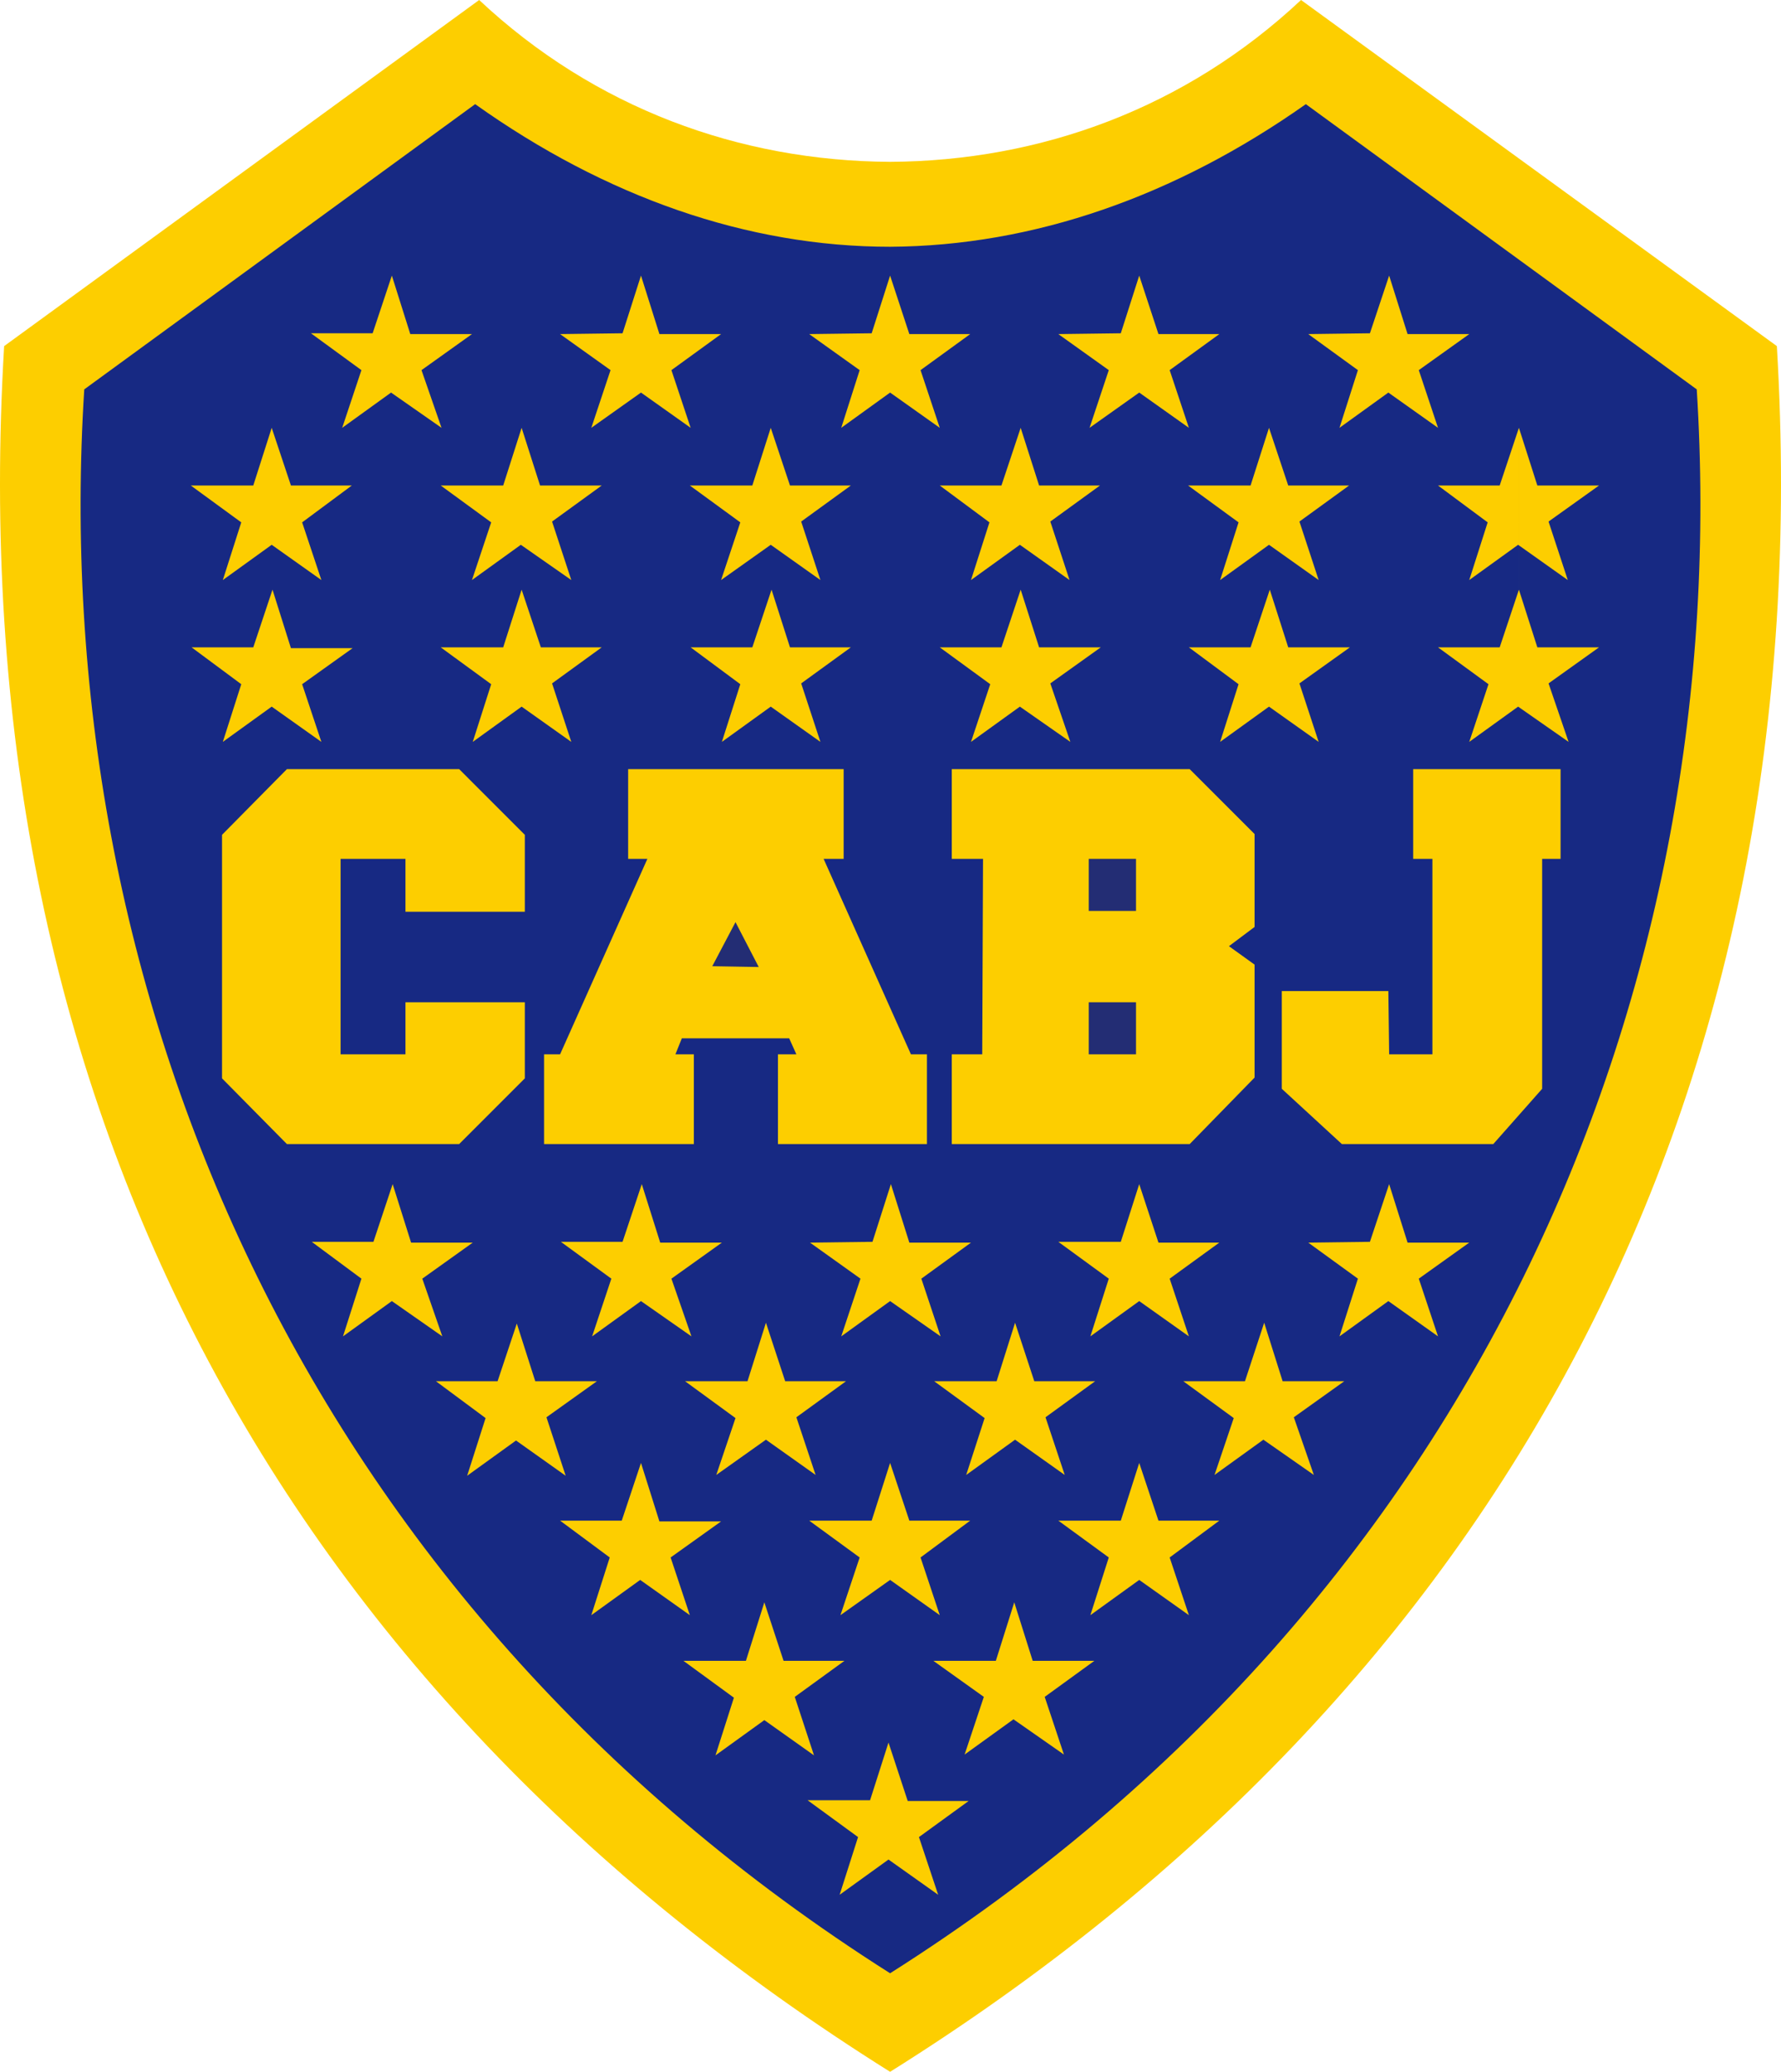 <?xml version="1.0" encoding="utf-8"?>
<!-- Generator: Adobe Illustrator 13.0.2, SVG Export Plug-In . SVG Version: 6.00 Build 14948)  -->
<!DOCTYPE svg PUBLIC "-//W3C//DTD SVG 1.0//EN" "http://www.w3.org/TR/2001/REC-SVG-20010904/DTD/svg10.dtd">
<svg version="1.0" id="Ebene_1" xmlns="http://www.w3.org/2000/svg" xmlns:xlink="http://www.w3.org/1999/xlink" x="0px" y="0px"
	 width="453.308px" height="527.241px" viewBox="0 0 453.308 527.241" enable-background="new 0 0 453.308 527.241"
	 xml:space="preserve">
<path fill-rule="evenodd" clip-rule="evenodd" fill="#FDCE00" d="M226.553,527.241C71.193,429.788-10.361,279.729,1.056,88.078
	L121.96,0c29.36,27.524,66.262,40.98,104.593,41.184C264.883,40.98,301.786,27.524,331.144,0l121.107,88.078
	C463.671,279.729,382.118,429.788,226.553,527.241L226.553,527.241z"/>
<path fill-rule="evenodd" clip-rule="evenodd" fill="#172983" d="M226.553,62.796c-36.292,0-72.379-12.642-105.612-36.292
	L21.445,99.088c-9.583,151.893,54.64,307.661,205.107,403.075C377.222,406.749,441.447,250.98,431.864,99.088l-99.495-72.583
	C299.134,49.951,263.046,62.593,226.553,62.796L226.553,62.796z"/>
<polygon fill-rule="evenodd" clip-rule="evenodd" fill="#FDCE00" points="289.961,301.339 294.854,316.222 310.349,316.222 
	297.708,325.397 302.6,340.081 289.961,331.104 277.525,340.081 282.212,325.397 269.369,316.022 285.271,316.022 289.961,301.339 
	321.766,336.612 326.457,351.495 342.154,351.495 329.31,360.671 334.408,375.349 321.561,366.378 309.125,375.349 314.017,360.876 
	301.173,351.495 316.874,351.495 321.766,336.612 289.961,301.339 "/>
<polygon fill-rule="evenodd" clip-rule="evenodd" fill="#FDCE00" points="353.571,301.339 358.261,316.222 373.961,316.222 
	361.115,325.397 366.01,340.081 353.369,331.104 340.932,340.081 345.62,325.397 332.981,316.222 348.678,316.022 353.571,301.339 
	"/>
<polygon fill-rule="evenodd" clip-rule="evenodd" fill="#FDCE00" points="226.144,443.446 231.038,458.329 246.532,458.329 
	233.893,467.505 238.786,482.188 226.144,473.218 213.708,482.188 218.396,467.505 205.553,458.13 221.455,458.13 226.144,443.446 
	"/>
<polygon fill-rule="evenodd" clip-rule="evenodd" fill="#FDCE00" points="194.543,407.769 199.437,422.651 214.932,422.651 
	202.291,431.827 207.183,446.71 194.543,437.739 182.106,446.71 186.795,432.032 173.95,422.651 189.854,422.651 194.543,407.769 
	"/>
<polygon fill-rule="evenodd" clip-rule="evenodd" fill="#FDCE00" points="258.154,407.769 262.844,422.651 278.544,422.651 
	265.903,431.827 270.795,446.505 257.952,437.534 245.515,446.505 250.408,431.827 237.561,422.651 253.466,422.651 
	258.154,407.769 "/>
<polygon fill-rule="evenodd" clip-rule="evenodd" fill="#FDCE00" points="163.146,372.29 167.834,387.173 183.533,387.173 
	170.688,396.349 175.581,411.032 162.94,402.062 150.504,411.032 155.193,396.349 142.553,386.974 158.251,386.974 163.146,372.29 
	"/>
<polygon fill-rule="evenodd" clip-rule="evenodd" fill="#FDCE00" points="226.553,372.29 231.447,386.974 246.942,386.974 
	234.3,396.349 239.193,411.032 226.553,402.062 213.913,411.032 218.805,396.349 205.961,386.974 221.862,386.974 226.553,372.29 
	"/>
<polygon fill-rule="evenodd" clip-rule="evenodd" fill="#FDCE00" points="289.961,372.29 294.854,386.974 310.349,386.974 
	297.708,396.349 302.6,411.032 289.961,402.062 277.525,411.032 282.212,396.349 269.369,386.974 285.271,386.974 289.961,372.29 
	"/>
<polygon fill-rule="evenodd" clip-rule="evenodd" fill="#FDCE00" points="131.543,336.817 136.232,351.495 151.931,351.495 
	139.087,360.671 143.979,375.554 131.339,366.583 118.901,375.554 123.592,360.876 110.95,351.495 126.649,351.495 131.543,336.817 
	"/>
<polygon fill-rule="evenodd" clip-rule="evenodd" fill="#FDCE00" points="194.95,336.612 199.844,351.495 215.339,351.495 
	202.698,360.671 207.592,375.349 194.95,366.378 182.31,375.349 187.203,360.876 174.359,351.495 190.261,351.495 194.95,336.612 
	"/>
<polygon fill-rule="evenodd" clip-rule="evenodd" fill="#FDCE00" points="258.359,336.612 263.251,351.495 278.747,351.495 
	266.105,360.671 271,375.349 258.359,366.378 245.922,375.349 250.61,360.876 237.766,351.495 253.668,351.495 258.359,336.612 "/>
<polygon fill-rule="evenodd" clip-rule="evenodd" fill="#FDCE00" points="99.94,301.339 104.631,316.222 120.328,316.222 
	107.484,325.397 112.582,340.081 99.737,331.104 87.3,340.081 91.989,325.397 79.348,316.022 95.048,316.022 99.94,301.339 "/>
<polygon fill-rule="evenodd" clip-rule="evenodd" fill="#FDCE00" points="163.348,301.339 168.038,316.222 183.737,316.222 
	170.892,325.397 175.989,340.081 163.146,331.104 150.708,340.081 155.602,325.397 142.756,316.022 158.455,316.022 
	163.348,301.339 "/>
<polygon fill-rule="evenodd" clip-rule="evenodd" fill="#FDCE00" points="226.756,301.339 231.447,316.222 247.144,316.222 
	234.505,325.397 239.398,340.081 226.553,331.104 214.116,340.081 219.009,325.397 206.164,316.222 222.067,316.022 
	226.756,301.339 "/>
<path fill-rule="evenodd" clip-rule="evenodd" fill="#FDCE00" d="M163.146,70.135l4.689,14.884h15.699l-12.642,9.174l4.894,14.681
	l-12.64-8.971l-12.642,8.971l4.893-14.681l-12.844-9.174l15.902-0.204L163.146,70.135L163.146,70.135z M99.737,70.135l4.689,14.884
	h15.699l-12.844,9.174l5.096,14.681l-12.844-8.971l-12.437,8.971l4.893-14.681l-12.845-9.378h15.699L99.737,70.135L99.737,70.135z
	 M69.154,108.875l4.894,14.679h15.495l-12.642,9.379l4.894,14.679l-12.642-8.971l-12.437,8.971l4.689-14.679l-12.844-9.379h15.902
	L69.154,108.875L69.154,108.875z M132.766,108.875l4.689,14.679h15.699l-12.64,9.174l4.893,14.884l-12.844-8.971l-12.438,8.971
	l4.894-14.679l-12.845-9.379h15.902L132.766,108.875L132.766,108.875z M196.173,108.875l4.894,14.679h15.495l-12.642,9.174
	l4.894,14.884l-12.642-8.971l-12.64,8.971l4.893-14.679l-12.845-9.379h15.904L196.173,108.875L196.173,108.875z M196.377,150.059
	l4.69,14.679h15.495l-12.642,9.176l4.894,14.883l-12.642-8.971l-12.437,8.971l4.689-14.679l-12.64-9.379h15.699L196.377,150.059
	L196.377,150.059z M132.766,150.059l4.893,14.679h15.495l-12.64,9.176l4.893,14.883l-12.64-8.971l-12.438,8.971l4.69-14.679
	l-12.845-9.379h15.902L132.766,150.059L132.766,150.059z M69.357,150.059l4.69,14.884h15.699l-12.845,9.174l4.894,14.679
	l-12.642-8.971l-12.437,8.971l4.689-14.679l-12.64-9.379h15.699L69.357,150.059L69.357,150.059z M226.553,70.135l4.894,14.884
	h15.495L234.3,94.194l4.893,14.681l-12.64-8.971l-12.437,8.971l4.689-14.681l-12.844-9.174l15.901-0.204L226.553,70.135
	L226.553,70.135z M259.786,108.875l4.69,14.679h15.495l-12.642,9.174l4.893,14.884l-12.639-8.971l-12.439,8.971l4.69-14.679
	l-12.642-9.379h15.7L259.786,108.875L259.786,108.875z M259.786,150.059l4.69,14.679h15.697l-12.844,9.176l5.098,14.883
	l-12.844-8.971l-12.439,8.971l4.896-14.679l-12.847-9.379h15.7L259.786,150.059L259.786,150.059z M289.961,70.135l4.893,14.884
	h15.495l-12.642,9.174l4.893,14.681l-12.639-8.971l-12.642,8.971l4.893-14.681l-12.844-9.174l15.902-0.204L289.961,70.135
	L289.961,70.135z M322.991,108.875l4.893,14.679h15.495l-12.642,9.174l4.893,14.884l-12.639-8.971l-12.437,8.971l4.688-14.679
	l-12.844-9.379H318.3L322.991,108.875L322.991,108.875z M323.193,150.059l4.69,14.679h15.7l-12.847,9.176l4.893,14.883
	l-12.639-8.971l-12.437,8.971l4.688-14.679l-12.642-9.379h15.7L323.193,150.059L323.193,150.059z M353.571,70.135l4.69,14.884h15.7
	l-12.847,9.174l4.896,14.681l-12.642-8.971l-12.437,8.971l4.688-14.681l-12.639-9.174l15.697-0.204L353.571,70.135L353.571,70.135z
	 M386.6,108.875l4.69,14.679h15.7l-12.847,9.174l4.896,14.884l-12.642-8.971l-12.437,8.971l4.688-14.679l-12.639-9.379h15.697
	L386.6,108.875v41.184l4.69,14.679h15.7l-12.847,9.176l5.098,14.883l-12.844-8.971l-12.437,8.971l4.893-14.679l-12.844-9.379h15.697
	l4.893-14.679V108.875L386.6,108.875z"/>
<polygon fill-rule="evenodd" clip-rule="evenodd" fill="#FDCE00" points="133.581,232.02 103.203,232.02 103.203,218.563 
	86.688,218.563 86.688,268.31 103.203,268.31 103.203,255.059 133.581,255.059 133.581,274.427 116.864,291.149 73.028,291.149 
	56.514,274.427 56.514,212.446 73.028,195.728 116.864,195.728 133.581,212.446 133.581,232.02 "/>
<polygon fill-rule="evenodd" clip-rule="evenodd" fill="#FDCE00" points="200.864,264.233 202.698,268.31 198.009,268.31 
	198.009,291.149 235.932,291.149 235.932,268.31 231.854,268.31 209.629,218.563 214.727,218.563 214.727,195.728 159.882,195.728 
	159.882,218.563 164.776,218.563 142.553,268.31 138.475,268.31 138.475,291.149 176.6,291.149 176.6,268.31 171.911,268.31 
	173.543,264.233 200.864,264.233 "/>
<polygon fill-rule="evenodd" clip-rule="evenodd" fill="#FDCE00" points="397.203,195.728 397.203,218.563 392.515,218.563 
	392.515,277.081 380.076,291.149 341.544,291.149 326.251,277.081 326.251,252.205 353.369,252.205 353.571,268.31 364.583,268.31 
	364.583,218.563 359.688,218.563 359.688,195.728 397.203,195.728 "/>
<polygon fill-rule="evenodd" clip-rule="evenodd" fill="#FDCE00" points="242.251,195.728 302.805,195.728 319.32,212.243 
	319.32,235.894 312.795,240.787 319.32,245.476 319.32,274.222 302.805,291.149 242.251,291.149 242.251,268.31 250,268.31 
	250.203,218.563 242.251,218.563 242.251,195.728 "/>
<polygon fill-rule="evenodd" clip-rule="evenodd" fill="#232D74" points="289.144,231.816 277.115,231.816 277.115,218.563 
	289.144,218.563 289.144,231.816 289.144,231.816 "/>
<polygon fill-rule="evenodd" clip-rule="evenodd" fill="#232D74" points="289.144,255.059 289.144,268.31 277.115,268.31 
	277.115,255.059 289.144,255.059 "/>
<polygon fill-rule="evenodd" clip-rule="evenodd" fill="#232D74" points="181.291,245.884 187.203,234.669 193.115,246.088 
	181.291,245.884 "/>
</svg>
